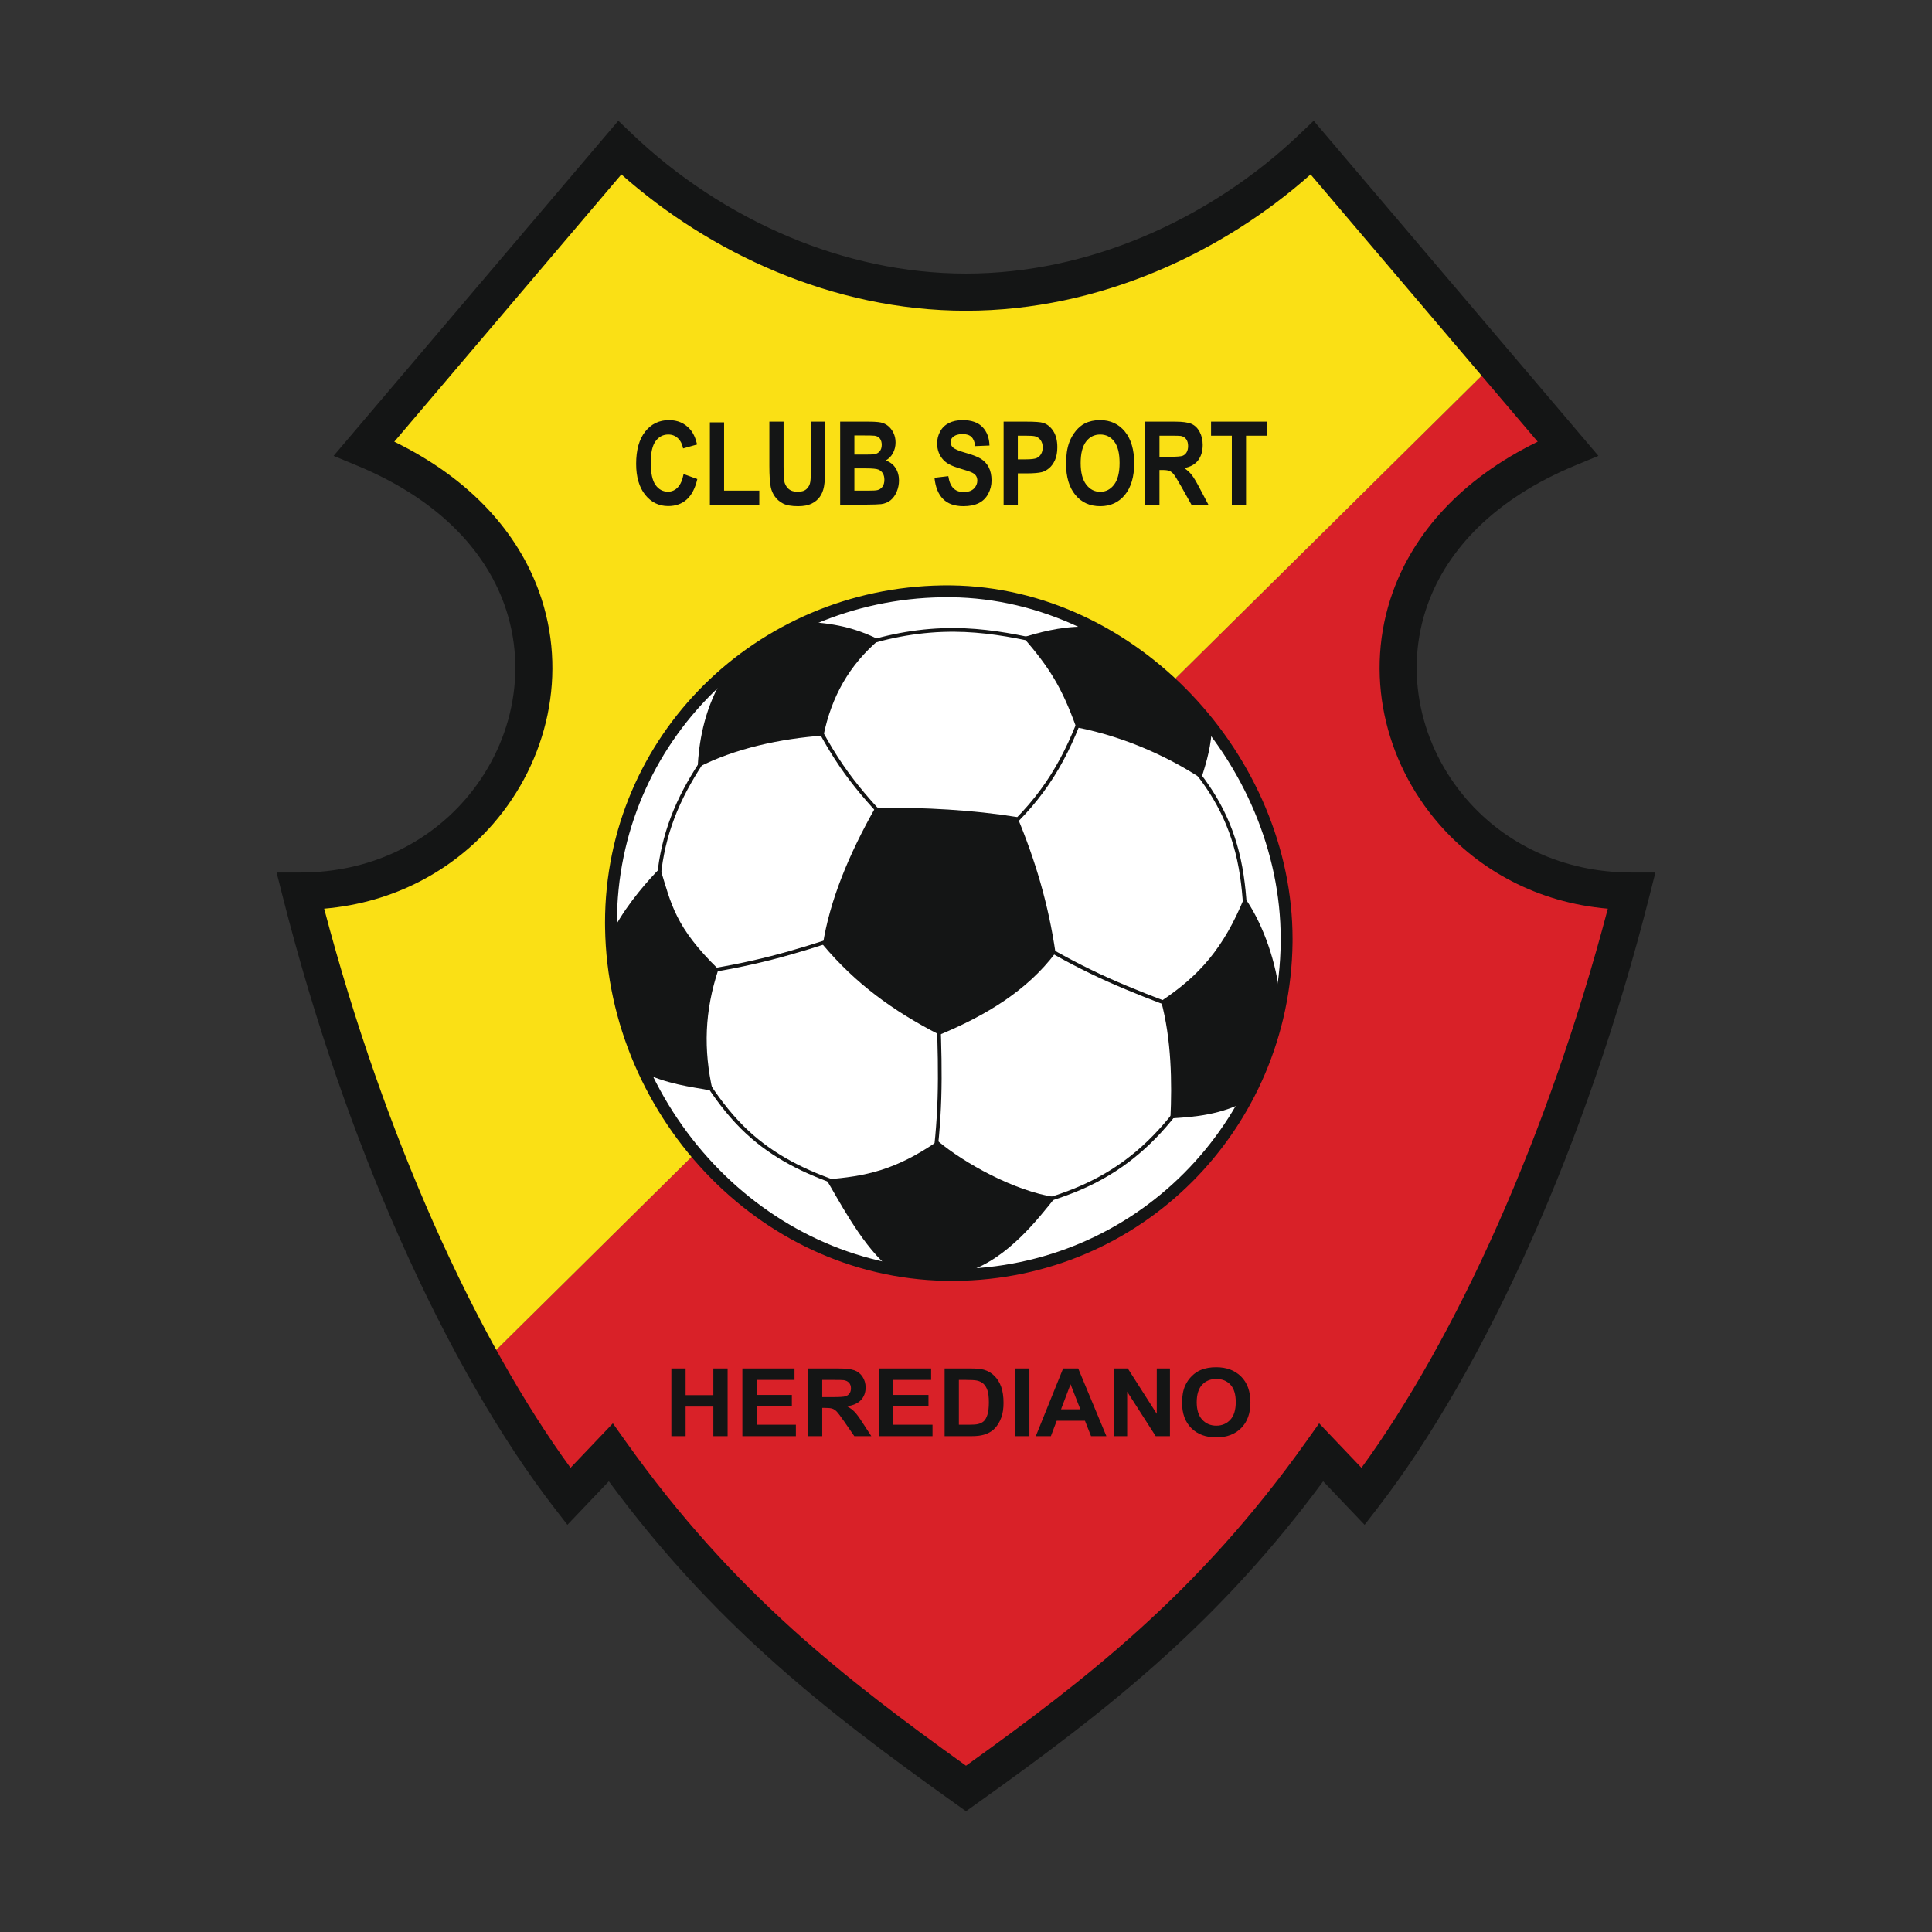 <?xml version="1.0" encoding="utf-8"?>
<!-- Created by @FCLOGO 2025-2-8 GMT+8 16:02:47 . https://fclogo.top/ -->
<!-- FOR PERSONAL USE ONLY NOT FOR COMMERCIAL USE -->
<svg version="1.1" xmlns="http://www.w3.org/2000/svg" xmlns:xlink="http://www.w3.org/1999/xlink" x="0px" y="0px"
	 viewBox="0 0 800 800" style="enable-background:new 0 0 800 800;" xml:space="preserve">
<rect x="0" y="0" width="800" height="800" fill="#333333" stroke="none"/>
<g>
	<path style="fill-rule:evenodd;clip-rule:evenodd;fill:#D92128;" d="M399.999,740.572
		c-54.654-39.002-101.81-75.506-147.086-139.16l-17.361,18.219c-11.781-15.242-23.85-33.746-35.722-55.048
		l419.166-414.417l30.192,35.536c-117.455,48.688-73.041,183.284,26.397,183.284
		c-27.671,109.275-71.069,198.803-111.137,250.645l-17.361-18.219C501.809,665.066,454.653,701.57,399.999,740.572"
		/>
	<path style="fill-rule:evenodd;clip-rule:evenodd;fill:#FAE015;" d="M618.996,150.167l-75.616-88.998
		C508.103,94.842,456.42,120.97,399.999,120.97c-56.421,0-108.103-26.128-143.38-59.801L150.811,185.703
		c117.455,48.688,73.041,183.284-26.397,183.284c19.535,77.145,46.909,144.447,75.416,195.597L618.996,150.167z"/>
	<path style="fill:#141515;" d="M510.077,208.977v-28.57h-8.608v-5.81h23.059v5.81h-8.567v28.57H510.077z
		 M480.11,189.145h4.344c2.815,0,4.567-0.145,5.271-0.424c0.697-0.28,1.253-0.768,1.644-1.456
		c0.4-0.69,0.595-1.553,0.595-2.586c0-1.16-0.263-2.09-0.783-2.809c-0.521-0.713-1.26-1.16-2.206-1.344
		c-0.48-0.08-1.909-0.12-4.283-0.12h-4.581V189.145z M474.224,208.977v-34.38h12.361
		c3.106,0,5.366,0.312,6.772,0.928c1.414,0.617,2.538,1.712,3.384,3.29c0.845,1.583,1.271,3.385,1.271,5.418
		c0,2.584-0.636,4.714-1.915,6.394c-1.279,1.68-3.187,2.735-5.73,3.177c1.265,0.871,2.307,1.831,3.125,2.881
		c0.826,1.048,1.936,2.913,3.328,5.586l3.545,6.706h-7.015l-4.209-7.507c-1.508-2.665-2.544-4.345-3.106-5.043
		c-0.554-0.688-1.143-1.168-1.766-1.424c-0.629-0.257-1.616-0.385-2.97-0.385h-1.191v14.357H474.224z
		 M447.478,191.762c0,3.897,0.765,6.85,2.287,8.868c1.522,2.008,3.458,3.016,5.798,3.016
		c2.348,0,4.271-1,5.779-2.993c1.502-2,2.252-4.994,2.252-8.987c0-3.946-0.731-6.891-2.199-8.827
		c-1.46-1.945-3.402-2.913-5.832-2.913c-2.422,0-4.378,0.984-5.86,2.944
		C448.221,184.84,447.478,187.801,447.478,191.762z M441.429,191.994c0-3.505,0.446-6.451,1.333-8.835
		c0.657-1.752,1.563-3.33,2.707-4.722c1.143-1.393,2.396-2.425,3.754-3.106c1.815-0.903,3.906-1.36,6.272-1.36
		c4.29,0,7.714,1.577,10.292,4.723c2.57,3.153,3.856,7.531,3.856,13.14c0,5.563-1.279,9.916-3.83,13.052
		c-2.551,3.145-5.968,4.715-10.236,4.715c-4.324,0-7.768-1.56-10.318-4.691
		C442.708,201.79,441.429,197.484,441.429,191.994z M421.455,180.406v9.795h3.201c2.308,0,3.844-0.183,4.62-0.543
		c0.78-0.36,1.389-0.92,1.828-1.697c0.44-0.768,0.662-1.656,0.662-2.681c0-1.257-0.311-2.289-0.926-3.105
		c-0.624-0.817-1.4-1.328-2.354-1.537c-0.697-0.151-2.098-0.231-4.209-0.231H421.455z M415.571,208.977v-34.38
		h9.412c3.565,0,5.886,0.167,6.969,0.513c1.664,0.52,3.056,1.64,4.181,3.368c1.122,1.73,1.685,3.962,1.685,6.698
		c0,2.113-0.326,3.882-0.968,5.323c-0.649,1.44-1.47,2.568-2.463,3.393c-0.996,0.816-2.01,1.36-3.038,1.623
		c-1.4,0.33-3.423,0.497-6.075,0.497h-3.818v12.965H415.571z M386.95,197.837l5.724-0.673
		c0.345,2.265,1.036,3.921,2.084,4.986c1.049,1.065,2.463,1.593,4.242,1.593c1.88,0,3.3-0.472,4.256-1.417
		c0.953-0.943,1.433-2.048,1.433-3.313c0-0.816-0.203-1.505-0.602-2.081c-0.399-0.568-1.101-1.065-2.103-1.48
		c-0.683-0.288-2.239-0.785-4.676-1.505c-3.132-0.928-5.331-2.065-6.596-3.418c-1.78-1.895-2.665-4.208-2.665-6.939
		c0-1.751,0.419-3.4,1.251-4.929c0.839-1.528,2.042-2.69,3.619-3.49c1.578-0.8,3.472-1.2,5.703-1.2
		c3.635,0,6.374,0.952,8.208,2.865c1.841,1.913,2.801,4.458,2.896,7.651l-5.886,0.24
		c-0.251-1.777-0.785-3.048-1.605-3.825c-0.819-0.775-2.048-1.167-3.687-1.167c-1.692,0-3.016,0.415-3.972,1.248
		c-0.616,0.537-0.926,1.248-0.926,2.145c0,0.816,0.29,1.513,0.873,2.088c0.738,0.744,2.531,1.512,5.378,2.313
		c2.85,0.792,4.953,1.625,6.312,2.473c1.368,0.857,2.438,2.017,3.208,3.498c0.771,1.48,1.157,3.305,1.157,5.474
		c0,1.97-0.46,3.818-1.386,5.538c-0.928,1.72-2.233,3-3.926,3.833c-1.691,0.84-3.801,1.258-6.324,1.258
		c-3.675,0-6.497-1.001-8.465-3.01C388.506,204.59,387.336,201.67,386.95,197.837z M353.783,193.947v9.219h5.441
		c2.109,0,3.456-0.07,4.025-0.208c0.873-0.192,1.583-0.648,2.131-1.375c0.548-0.737,0.826-1.705,0.826-2.93
		c0-1.04-0.211-1.913-0.637-2.633c-0.418-0.721-1.035-1.248-1.833-1.576c-0.798-0.329-2.539-0.497-5.21-0.497
		H353.783z M353.783,180.31v7.923h3.844c2.28,0,3.701-0.04,4.256-0.12c1-0.137,1.793-0.544,2.369-1.224
		c0.575-0.681,0.858-1.569,0.858-2.673c0-1.064-0.249-1.92-0.744-2.585c-0.493-0.663-1.231-1.063-2.205-1.2
		c-0.582-0.08-2.253-0.12-5.007-0.12H353.783z M347.898,174.596h11.624c2.307,0,4.018,0.112,5.148,0.335
		c1.137,0.232,2.145,0.705,3.037,1.417c0.894,0.721,1.639,1.673,2.234,2.865c0.594,1.193,0.892,2.536,0.892,4.016
		c0,1.602-0.366,3.082-1.095,4.418c-0.731,1.345-1.727,2.345-2.978,3.018c1.767,0.616,3.119,1.655,4.073,3.128
		c0.947,1.472,1.42,3.202,1.42,5.195c0,1.568-0.305,3.088-0.92,4.569c-0.615,1.48-1.454,2.665-2.524,3.553
		c-1.062,0.88-2.374,1.425-3.938,1.633c-0.974,0.12-3.336,0.2-7.077,0.233h-9.897V174.596z M318.582,174.596
		h5.884v18.631c0,2.96,0.075,4.873,0.219,5.746c0.249,1.408,0.838,2.545,1.771,3.393
		c0.94,0.857,2.22,1.28,3.844,1.28c1.643,0,2.888-0.4,3.728-1.208c0.839-0.807,1.339-1.792,1.508-2.968
		c0.17-1.177,0.257-3.122,0.257-5.843v-19.03h5.886v18.078c0,4.13-0.155,7.051-0.472,8.755
		c-0.319,1.705-0.9,3.146-1.753,4.321c-0.847,1.177-1.983,2.106-3.404,2.801
		c-1.427,0.697-3.281,1.05-5.574,1.05c-2.768,0-4.866-0.377-6.294-1.137c-1.427-0.76-2.558-1.745-3.389-2.961
		c-0.832-1.217-1.374-2.48-1.639-3.817c-0.385-1.968-0.574-4.881-0.574-8.732V174.596z M293.947,208.977v-34.093
		h5.886v28.282h14.575v5.811H293.947z M283.062,196.299l5.685,2.065c-0.874,3.786-2.328,6.594-4.358,8.434
		c-2.031,1.833-4.601,2.753-7.72,2.753c-3.864,0-7.037-1.56-9.527-4.681c-2.482-3.121-3.727-7.386-3.727-12.804
		c0-5.721,1.251-10.172,3.748-13.342c2.496-3.168,5.785-4.753,9.858-4.753c3.559,0,6.447,1.25,8.667,3.738
		c1.326,1.473,2.314,3.585,2.976,6.346l-5.805,1.633c-0.345-1.776-1.062-3.185-2.151-4.218
		c-1.095-1.032-2.422-1.543-3.978-1.543c-2.159,0-3.91,0.911-5.251,2.744c-1.346,1.825-2.017,4.786-2.017,8.883
		c0,4.338,0.665,7.435,1.984,9.276c1.325,1.848,3.043,2.768,5.162,2.768c1.562,0,2.909-0.583,4.032-1.76
		C281.763,200.662,282.575,198.82,283.062,196.299z"/>
	<path style="fill:#141515;" d="M495.535,580.654c0,3.178,0.766,5.586,2.294,7.23
		c1.526,1.638,3.468,2.46,5.817,2.46c2.355,0,4.283-0.816,5.796-2.44c1.508-1.631,2.26-4.072,2.26-7.328
		c0-3.216-0.732-5.618-2.205-7.197c-1.467-1.585-3.415-2.374-5.851-2.374c-2.429,0-4.392,0.802-5.878,2.401
		C496.281,575.009,495.535,577.423,495.535,580.654 M489.466,580.843c0-2.858,0.449-5.26,1.337-7.204
		c0.66-1.43,1.568-2.714,2.714-3.85c1.148-1.136,2.405-1.978,3.769-2.532c1.819-0.738,3.917-1.109,6.292-1.109
		c4.303,0,7.737,1.285,10.323,3.851c2.581,2.57,3.87,6.139,3.87,10.713c0,4.535-1.284,8.085-3.843,10.642
		c-2.557,2.565-5.986,3.844-10.268,3.844c-4.338,0-7.793-1.273-10.352-3.825
		C490.75,588.83,489.466,585.32,489.466,580.843z M461.278,594.689v-28.031h5.717l11.999,18.784v-18.784h5.457
		v28.031h-5.899l-11.818-18.427v18.427H461.278z M447.344,583.569l-4.052-10.375l-3.938,10.375H447.344z
		 M458.136,594.689h-6.358l-2.519-6.381h-11.695l-2.422,6.381h-6.244l11.321-28.031h6.238L458.136,594.689z
		 M420.35,594.689v-28.031h5.904v28.031H420.35z M397.05,571.395v18.558h4.378c1.636,0,2.816-0.092,3.543-0.268
		c0.957-0.23,1.743-0.62,2.368-1.168c0.631-0.55,1.14-1.449,1.534-2.702c0.4-1.253,0.597-2.968,0.597-5.136
		c0-2.167-0.197-3.824-0.597-4.986c-0.394-1.16-0.951-2.062-1.664-2.714c-0.713-0.645-1.616-1.089-2.714-1.317
		c-0.816-0.177-2.423-0.268-4.812-0.268H397.05z M391.143,566.658h10.738c2.423,0,4.27,0.175,5.54,0.534
		c1.704,0.484,3.169,1.345,4.384,2.584c1.222,1.234,2.145,2.748,2.782,4.543c0.633,1.788,0.951,3.999,0.951,6.623
		c0,2.309-0.299,4.293-0.896,5.962c-0.726,2.044-1.765,3.693-3.116,4.954c-1.017,0.958-2.396,1.702-4.126,2.237
		c-1.297,0.399-3.026,0.594-5.199,0.594h-11.058V566.658z M363.98,594.689v-28.031h21.585v4.736h-15.681v6.224
		h14.58v4.738h-14.58v7.596h16.25v4.736H363.98z M340.475,578.519h4.359c2.824,0,4.581-0.117,5.287-0.344
		c0.699-0.23,1.254-0.626,1.648-1.188c0.4-0.562,0.597-1.267,0.597-2.108c0-0.946-0.265-1.702-0.787-2.289
		c-0.523-0.58-1.263-0.947-2.213-1.096c-0.483-0.066-1.916-0.098-4.296-0.098h-4.596V578.519z M334.571,594.689
		v-28.031h12.399c3.118,0,5.384,0.254,6.796,0.755c1.419,0.503,2.545,1.398,3.393,2.682
		c0.849,1.292,1.276,2.76,1.276,4.418c0,2.108-0.637,3.842-1.921,5.214c-1.282,1.37-3.196,2.231-5.748,2.59
		c1.27,0.712,2.315,1.494,3.136,2.35c0.826,0.854,1.939,2.374,3.338,4.555l3.558,5.467h-7.039l-4.223-6.12
		c-1.513-2.173-2.551-3.544-3.114-4.112c-0.558-0.562-1.148-0.952-1.773-1.161c-0.631-0.208-1.622-0.313-2.979-0.313
		h-1.196v11.706H334.571z M307.406,594.689v-28.031h21.587v4.736h-15.68v6.224h14.58v4.738h-14.58v7.596h16.25v4.736
		H307.406z M277.996,594.689v-28.031h5.905v11.039h11.485v-11.039h5.905v28.031h-5.905v-12.254h-11.485v12.254
		H277.996z"/>
	<path style="fill-rule:evenodd;clip-rule:evenodd;fill:#FFFFFF;" d="M392.311,244.842
		c77.082,0,141.305,70.456,140.449,145.4c-0.856,74.944-60.516,137.139-137.596,137.696
		c-79.079,0.571-141.02-67.604-142.161-143.688C251.832,306.176,315.229,244.842,392.311,244.842"/>
	<path style="fill:#141515;" d="M393.734,247.302l-1.424-0.008l-2.149,0.017c-37.033,0.554-70.718,15.524-95.141,39.723
		c-24.41,24.186-39.568,57.607-39.568,95.086l0.006,2.101c0.57,38.067,16.631,74.132,42.521,100.298
		c24.956,25.224,59.045,41.239,97.178,40.965c37.537-0.269,70.867-15.428,95.036-39.614
		c24.583-24.6,39.692-58.537,40.116-95.649l-0.001-1.461c0.01-36.31-15.505-71.465-40.351-97.657
		C465.125,264.928,430.99,247.727,393.734,247.302 M392.32,242.388l1.443,0.007
		c38.683,0.441,74.061,18.239,99.752,45.321c25.675,27.065,41.706,63.437,41.707,101.044l-0.009,1.509
		c-0.44,38.446-16.085,73.594-41.538,99.064c-25.048,25.067-59.596,40.776-98.5,41.056
		c-39.531,0.285-74.846-16.294-100.681-42.407c-26.756-27.041-43.354-64.329-43.944-103.704l-0.025-2.158
		c0-38.843,15.718-73.49,41.03-98.57c25.299-25.067,60.19-40.571,98.548-41.146l2.207-0.027L392.32,242.388z"/>
	<path style="fill-rule:evenodd;clip-rule:evenodd;fill:#141515;" d="M345.105,490.123
		c-14.493-5.135-27.396-11.893-38.36-22.834c-6.088-6.076-11.156-12.98-15.758-20.225l-0.412-0.648l1.296-0.824
		l0.412,0.648c4.54,7.148,9.539,13.967,15.546,19.961c10.798,10.775,23.515,17.417,37.788,22.474l0.724,0.256
		l-0.512,1.447L345.105,490.123z"/>
	<path style="fill-rule:evenodd;clip-rule:evenodd;fill:#141515;" d="M389.409,422.175
		c0.397,10.861,0.691,21.736,0.355,32.602c-0.326,10.567-1.283,20.992-2.85,31.447l-0.114,0.759l-1.519-0.228
		l0.114-0.759c1.559-10.396,2.511-20.76,2.835-31.267c0.334-10.832,0.041-21.672-0.355-32.499l-0.029-0.767
		l1.535-0.056L389.409,422.175z"/>
	<path style="fill-rule:evenodd;clip-rule:evenodd;fill:#141515;" d="M489.2,418.723
		c-10.348-3.902-20.702-7.849-30.795-12.382c-9.636-4.329-18.884-9.186-27.969-14.578l-0.661-0.392l0.784-1.321
		l0.661,0.392c9.034,5.363,18.231,10.193,27.814,14.498c10.063,4.52,20.389,8.455,30.708,12.346l0.718,0.271
		l-0.541,1.436L489.2,418.723z"/>
	<path style="fill-rule:evenodd;clip-rule:evenodd;fill:#141515;" d="M350.02,388.172
		c-9.999,3.378-20.054,6.561-30.281,9.184c-10.579,2.713-21.223,4.765-32.028,6.338l-0.76,0.111l-0.222-1.52
		l0.76-0.111c10.752-1.566,21.341-3.607,31.868-6.306c10.19-2.613,20.209-5.786,30.171-9.152l0.727-0.245
		l0.492,1.455L350.02,388.172z"/>
	<path style="fill-rule:evenodd;clip-rule:evenodd;fill:#141515;" d="M366.308,339.856
		c-6.703-7.003-12.975-14.242-18.465-22.246c-6.191-9.024-11.19-18.704-15.894-28.565l-0.331-0.693l1.386-0.661
		l0.33,0.693c4.669,9.787,9.63,19.401,15.774,28.358c5.443,7.934,11.664,15.11,18.308,22.053l0.531,0.555
		l-1.109,1.062L366.308,339.856z"/>
	<path style="fill-rule:evenodd;clip-rule:evenodd;fill:#141515;" d="M449.952,292.591
		c-7.843,22.106-16.894,37.624-34.429,53.379l-0.571,0.514l-1.026-1.142l0.571-0.513
		c17.341-15.582,26.251-30.888,34.008-52.751l0.256-0.723l1.447,0.513L449.952,292.591z"/>
	<path style="fill-rule:evenodd;clip-rule:evenodd;fill:#141515;" d="M488.973,459.043
		c-10.569,14.167-22.715,24.971-38.809,32.438c-7.438,3.451-15.233,5.987-23.152,8.074l-0.743,0.196l-0.391-1.485
		l0.743-0.196c7.83-2.064,15.541-4.571,22.896-7.982c15.862-7.359,27.809-18.003,38.225-31.963l0.459-0.616
		l1.231,0.918L488.973,459.043z"/>
	<path style="fill-rule:evenodd;clip-rule:evenodd;fill:#141515;" d="M490.899,313.025
		c11.544,12.612,19.243,26.066,22.874,42.835c1.844,8.518,2.527,17.221,2.812,25.917l0.025,0.767l-1.534,0.05
		l-0.026-0.767c-0.281-8.601-0.953-17.216-2.777-25.642c-3.573-16.502-11.146-29.712-22.506-42.123l-0.518-0.567
		l1.133-1.036L490.899,313.025z"/>
	<path style="fill-rule:evenodd;clip-rule:evenodd;fill:#141515;" d="M271.675,378.754
		c-0.69-17.658,2.163-33.501,10.019-49.374c3.702-7.479,8.248-14.483,13.116-21.249l0.448-0.623l1.246,0.897
		l-0.448,0.623c-4.818,6.696-9.322,13.63-12.986,21.033c-7.742,15.642-10.542,31.231-9.861,48.632l0.03,0.767
		l-1.535,0.06L271.675,378.754z"/>
	<path style="fill-rule:evenodd;clip-rule:evenodd;fill:#141515;" d="M355.063,266.7
		c13.126-4.335,26.41-6.74,40.251-6.641c11.67,0.084,22.894,1.956,34.244,4.509l0.749,0.169l-0.337,1.498
		l-0.749-0.169c-11.24-2.529-22.36-4.389-33.918-4.472c-13.673-0.098-26.792,2.281-39.759,6.563l-0.729,0.24
		l-0.481-1.458L355.063,266.7z"/>
	<path style="fill-rule:evenodd;clip-rule:evenodd;fill:#141515;" d="M362.477,334.382
		c-11.113,19.589-18.93,38.707-21.755,56.79c13.374,15.916,28.912,27.406,48.313,37.295
		c19.377-8.052,36.283-18.318,48.031-33.904c-2.919-20.108-8.381-38.378-15.822-56.225
		C402.408,335.325,383.573,334.382,362.477,334.382"/>
	<path style="fill-rule:evenodd;clip-rule:evenodd;fill:#141515;" d="M341.004,304.575
		c-17.824,1.295-36.659,5.297-52.128,13.279c0.491-9.962,2.484-23.029,9.61-35.566
		c11.194-10.186,24.102-18.538,38.229-24.634c12.738,0.922,20.536,3.88,27.316,7.225
		C351.684,275.385,344.31,288.418,341.004,304.575"/>
	<path style="fill-rule:evenodd;clip-rule:evenodd;fill:#141515;" d="M297.487,401.361
		c-5.753,17.352-6.243,33.252-2.349,50.431c-4.773-1.29-15.198-1.931-26.145-6.463
		c-9.086-18.792-14.295-39.606-14.617-61.058l-0-0.063c6.035-10.898,14.358-20.047,18.972-24.783
		C277.971,374.555,279.61,383.9,297.487,401.361"/>
	<path style="fill-rule:evenodd;clip-rule:evenodd;fill:#141515;" d="M388.336,472.474
		c10.942,9.147,31.501,20.653,48.707,23.287c-7.183,8.925-19.569,25.088-35.986,30.621
		c-14.614-0.053-20.429-0.516-34.231-2.661c-10.732-9.512-20.116-27.872-24.689-35.351
		C358.301,487.128,370.797,484.592,388.336,472.474"/>
	<path style="fill-rule:evenodd;clip-rule:evenodd;fill:#141515;" d="M480.787,414.532
		c15.778-10.535,25.838-21.737,34.508-42.938c6.525,9.014,12.547,24.067,14.382,38.896
		c-2.648,16.751-8.288,32.561-16.391,46.806c-11.661,5.388-23.899,5.341-28.644,5.851
		C485.348,448.238,485.067,430.394,480.787,414.532"/>
	<path style="fill-rule:evenodd;clip-rule:evenodd;fill:#141515;" d="M445.638,301.152
		c-6.033-16.692-11.139-24.752-21.957-37.279c5.962-1.745,14.903-4.439,25.193-4.385
		c20.736,10.086,38.879,25.351,52.834,43.779c-0.615,8.097-3.027,14.974-4.28,19.102
		C485.599,314.58,467.394,305.377,445.638,301.152"/>
	<path style="fill:#141515;" d="M328.08,674.557c22.607,20.445,46.431,38.31,71.919,56.581
		c25.489-18.27,49.313-36.136,71.92-56.581c23.867-21.585,46.604-46.23,68.914-77.593l5.392-7.579l17.529,18.395
		c18.973-25.991,38.552-60.391,56.679-101.269c16.996-38.334,32.672-82.282,45.333-130.248
		c-29.17-2.493-53.372-15.999-69.993-35.151c-11.28-12.997-19.052-28.609-22.498-45.15
		c-3.456-16.601-2.561-34.149,3.504-50.956c8.682-24.058,27.878-46.457,59.948-62.108l-94.031-110.673
		c-18.12,16.075-39.899,30.173-64.056,40.248c-24.245,10.113-50.89,16.193-78.641,16.193
		c-27.751,0-54.395-6.08-78.641-16.193c-24.158-10.075-45.937-24.173-64.056-40.248l-94.03,110.673
		c32.069,15.651,51.263,38.05,59.946,62.108c6.066,16.807,6.961,34.355,3.504,50.956
		c-3.444,16.541-11.216,32.153-22.496,45.15c-16.621,19.152-40.823,32.659-69.993,35.151
		c12.661,47.966,28.338,91.915,45.334,130.248c18.127,40.879,37.705,75.278,56.679,101.269l17.53-18.395
		l5.39,7.579C281.474,628.326,304.213,652.971,328.08,674.557 M395.551,746.824
		c-27.48-19.61-53.111-38.626-77.75-60.908c-22.742-20.567-44.459-43.771-65.69-72.535l-17.163,18.012
		l-5.466-7.072c-21.382-27.665-43.645-65.757-63.981-111.618c-18.389-41.475-35.26-89.411-48.541-141.852
		l-2.419-9.557h9.873c28.788,0,52.531-12.157,68.208-30.221c9.568-11.026,16.157-24.25,19.07-38.238
		c2.902-13.929,2.162-28.625-2.904-42.659c-8.124-22.511-27.482-43.517-60.923-57.379l-9.728-4.032L256.034,50
		l5.875,5.609c17.934,17.118,40.265,32.219,65.34,42.677c22.444,9.361,47.093,14.989,72.75,14.989
		c25.659,0,50.307-5.629,72.751-14.989c25.075-10.458,47.406-25.559,65.34-42.677L543.966,50l117.897,138.764
		l-9.73,4.032c-33.442,13.862-52.8,34.867-60.925,57.379c-5.064,14.036-5.804,28.73-2.903,42.659
		c2.914,13.989,9.504,27.212,19.072,38.238c15.677,18.064,39.42,30.221,68.208,30.221h9.874l-2.42,9.557
		c-13.28,52.441-30.152,100.377-48.54,141.852c-20.336,45.862-42.599,83.953-63.981,111.618l-5.465,7.072
		l-17.164-18.012c-21.232,28.762-42.948,51.968-65.691,72.535c-24.638,22.282-50.271,41.299-77.75,60.908L400.001,750
		L395.551,746.824z"/>
</g>
<g>
</g>
<g>
</g>
<g>
</g>
<g>
</g>
<g>
</g>
<g>
</g>
<g>
</g>
<g>
</g>
<g>
</g>
<g>
</g>
<g>
</g>
<g>
</g>
<g>
</g>
<g>
</g>
<g>
</g>
</svg>
